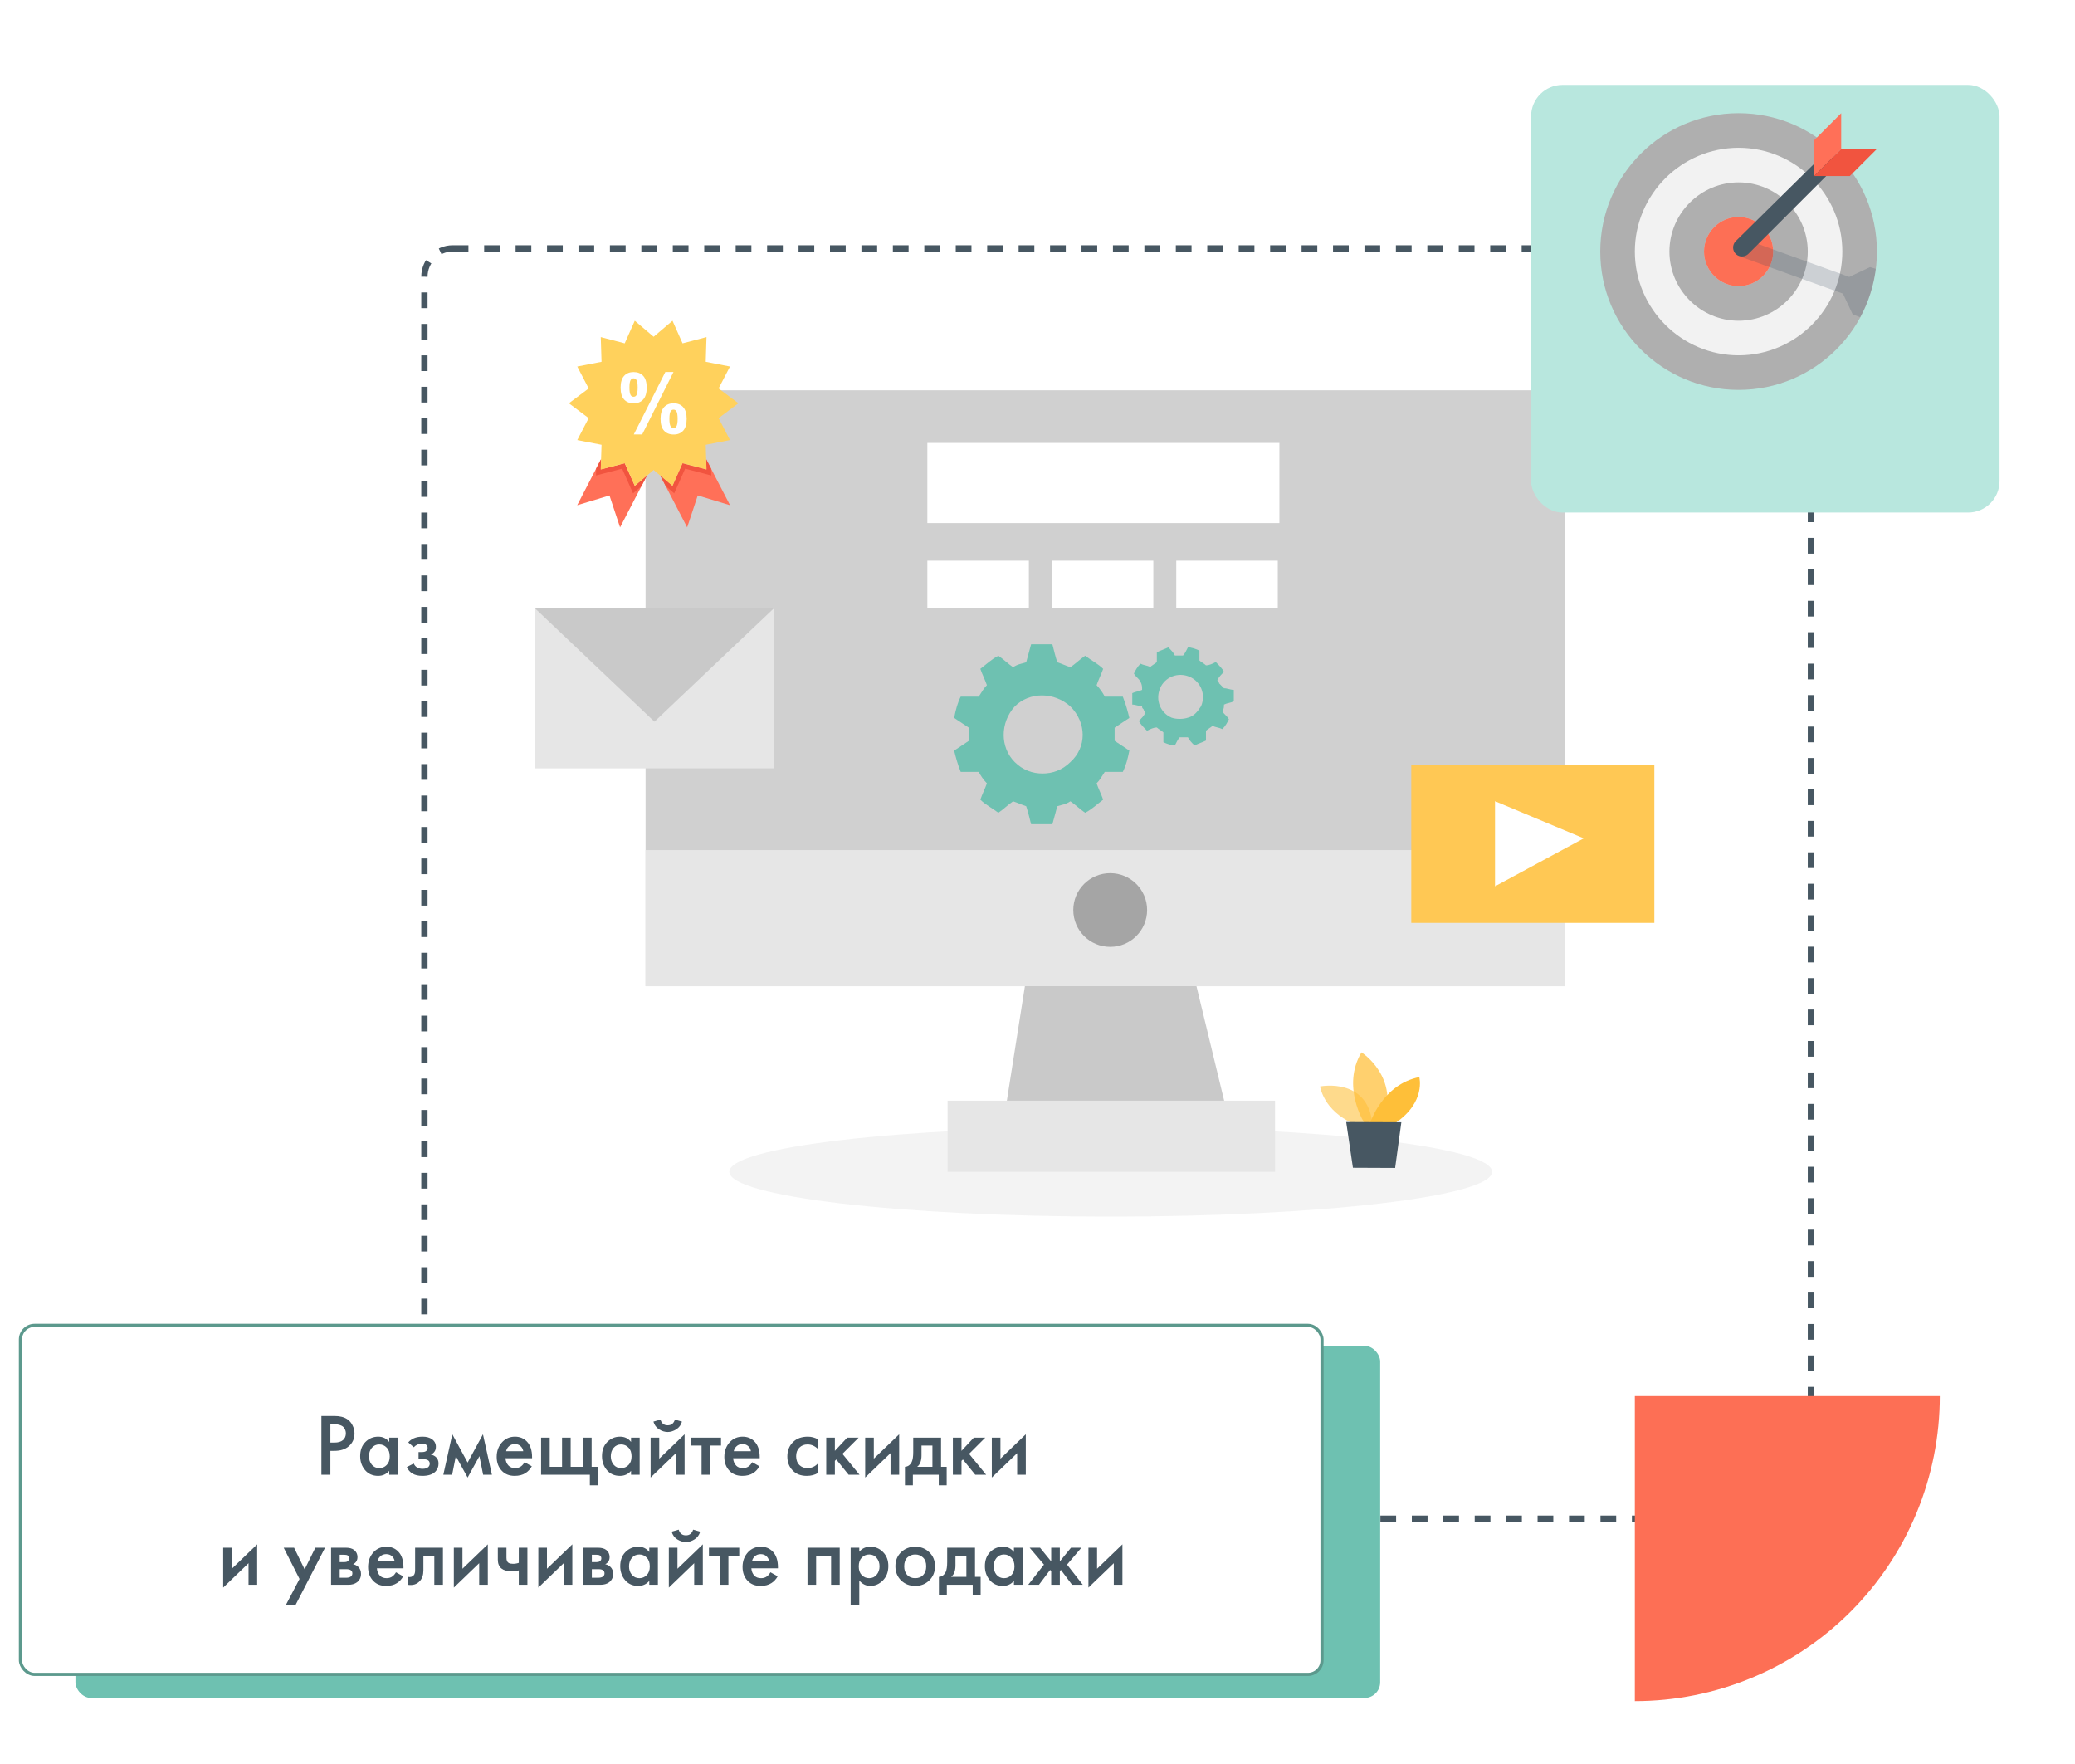 <svg width="660" height="561" viewBox="0 0 660 561" fill="none" xmlns="http://www.w3.org/2000/svg">
<g filter="url(#filter0_dd)">
<rect x="125" y="63" width="443" height="406" rx="10" fill="white"/>
<rect x="126" y="64" width="441" height="404" rx="9" stroke="#475762" stroke-width="2" stroke-dasharray="5 5"/>
</g>
<path opacity="0.86" d="M497.661 124.118H205.339V313.639H497.661V124.118Z" fill="#C9C9C9"/>
<path d="M329.412 291.994L318.311 362.371H392.362L375.331 291.994H329.412Z" fill="#C9C9C9"/>
<path opacity="0.45" d="M353.29 386.905C420.286 386.905 474.597 380.527 474.597 372.66C474.597 364.793 420.286 358.415 353.29 358.415C286.294 358.415 231.983 364.793 231.983 372.66C231.983 380.527 286.294 386.905 353.29 386.905Z" fill="#E6E6E6"/>
<path opacity="0.58" d="M432.642 358.16C432.642 358.16 422.122 355.295 419.855 345.528C419.855 345.528 436.13 342.245 436.618 359.03L432.642 358.16Z" fill="#FEBF39"/>
<path opacity="0.73" d="M433.933 357.104C433.933 357.104 426.586 345.504 433.049 334.67C433.049 334.67 445.43 342.523 439.931 357.128L433.933 357.104Z" fill="#FEBF39"/>
<path d="M435.816 357.104C435.816 357.104 439.699 344.866 451.44 342.546C451.44 342.546 453.637 350.492 443.837 357.139L435.816 357.104Z" fill="#FEBF39"/>
<path d="M428.19 356.838L430.329 371.384L443.756 371.442L445.732 356.907L428.19 356.838Z" fill="#475762"/>
<path d="M497.661 270.348H205.339V313.639H497.661V270.348Z" fill="#E6E6E6"/>
<path d="M353.127 301.123C359.612 301.123 364.869 295.877 364.869 289.407C364.869 282.936 359.612 277.691 353.127 277.691C346.643 277.691 341.386 282.936 341.386 289.407C341.386 295.877 346.643 301.123 353.127 301.123Z" fill="#A5A5A5"/>
<path d="M405.556 350.04H301.408V372.66H405.556V350.04Z" fill="#E6E6E6"/>
<path d="M526.201 243.169H448.894V293.502H526.201V243.169Z" fill="#FFC854"/>
<path d="M475.527 254.804V281.867L503.753 266.613L475.527 254.804Z" fill="white"/>
<path d="M246.247 193.382H170.104V244.364H246.247V193.382Z" fill="#E6E6E6"/>
<path d="M170.092 193.382L208.164 229.516L246.236 193.382H170.092Z" fill="#C9C9C9"/>
<path d="M406.948 140.859H294.969V166.347H406.948V140.859Z" fill="white"/>
<path d="M327.259 178.308H294.969V193.392H327.259V178.308Z" fill="white"/>
<path d="M366.845 178.308H334.554V193.392H366.845V178.308Z" fill="white"/>
<path d="M406.43 178.308H374.14V193.392H406.43V178.308Z" fill="white"/>
<path d="M354.531 233.514C354.531 232.994 354.531 231.954 354.531 231.434C356.093 230.393 357.656 229.353 359.218 228.313C358.697 226.232 358.177 224.152 357.135 221.551C355.051 221.551 353.489 221.551 351.406 221.551C350.885 220.511 349.843 218.951 348.802 217.91C349.323 216.35 350.364 214.269 350.885 212.709C349.323 211.148 347.239 210.108 345.156 208.548C343.594 209.588 342.031 211.148 340.469 212.189C338.906 211.669 337.865 211.149 336.302 210.628C335.781 209.068 335.261 206.987 334.74 204.907C332.656 204.907 330.052 204.907 327.968 204.907C327.447 206.988 326.927 208.548 326.406 210.628C324.843 211.149 323.802 211.149 322.239 212.189C320.677 211.149 319.114 209.588 317.552 208.548C315.468 209.588 313.906 211.148 311.823 212.709C312.344 214.269 313.385 216.35 313.906 217.91C312.865 218.95 312.344 219.991 311.302 221.551C309.219 221.551 307.656 221.551 305.573 221.551C304.532 223.632 304.011 225.712 303.49 228.313C305.052 229.353 306.615 230.393 308.177 231.434C308.177 231.954 308.177 232.994 308.177 233.514C308.177 234.034 308.177 235.075 308.177 235.595C306.615 236.635 305.052 237.676 303.49 238.716C304.011 240.796 304.531 242.876 305.573 245.477C307.657 245.477 309.219 245.477 311.302 245.477C311.823 246.517 312.865 248.078 313.906 249.118C313.385 250.679 312.344 252.759 311.823 254.32C313.385 255.88 315.469 256.92 317.552 258.481C319.114 257.441 320.677 255.88 322.239 254.84C323.802 255.36 324.843 255.88 326.406 256.4C326.927 257.96 327.447 260.041 327.968 262.121C330.052 262.121 332.656 262.121 334.74 262.121C335.261 260.04 335.781 258.48 336.302 256.4C337.865 255.88 338.906 255.88 340.469 254.84C342.031 255.88 343.594 257.44 345.156 258.481C347.24 257.441 348.802 255.88 350.885 254.32C350.364 252.759 349.323 250.679 348.802 249.118C349.843 248.078 350.364 247.038 351.406 245.477C353.489 245.477 355.052 245.477 357.135 245.477C358.176 243.397 358.697 241.317 359.218 238.716C357.656 237.676 356.093 236.635 354.531 235.595C354.531 235.075 354.531 234.554 354.531 233.514ZM340.468 242.356C337.864 244.957 334.739 245.997 331.614 245.997C328.489 245.997 325.364 244.957 322.76 242.356C318.072 237.675 318.072 229.873 322.76 224.672C327.447 219.991 335.26 219.991 340.469 224.672C345.677 229.873 345.677 237.675 340.468 242.356Z" fill="#6EC1B1"/>
<path d="M387.754 217.316C387.754 216.796 387.233 216.796 387.233 216.276C387.754 215.236 388.275 214.716 389.317 213.676C388.796 212.636 387.754 211.595 386.713 210.555C385.671 211.075 384.629 211.595 383.588 211.595C383.067 211.075 382.025 210.555 381.504 210.035C381.504 208.995 381.504 207.954 381.504 206.914C380.463 206.394 378.9 205.873 377.858 205.873C377.337 206.913 376.817 207.954 376.296 208.474C375.254 208.474 374.733 208.474 373.692 208.474C373.171 207.434 372.65 206.913 371.608 205.873C370.567 206.394 369.004 206.913 367.962 207.434C367.962 208.474 367.962 209.514 367.962 210.554C367.441 211.075 366.4 211.594 365.879 212.115C364.837 211.594 363.795 211.594 362.754 211.075C361.712 212.115 361.191 213.155 360.67 214.195C361.191 215.236 362.233 215.756 362.754 216.796C363.275 217.836 363.275 218.356 363.275 219.396C362.233 219.917 361.191 219.917 360.15 220.436C360.15 221.477 360.15 223.037 360.15 224.077C361.191 224.077 362.233 224.598 363.275 224.598C363.275 225.118 363.275 225.118 363.796 225.638C363.796 226.158 364.317 226.158 364.317 226.678C363.796 227.718 363.275 228.238 362.233 229.278C362.754 230.318 363.796 231.359 364.837 232.399C365.879 231.879 366.921 231.359 367.962 231.359C368.483 231.879 369.525 232.399 370.046 232.919C370.046 233.96 370.046 235 370.046 236.04C371.087 236.56 372.65 237.081 373.691 237.081C374.212 236.041 374.733 235 375.254 234.48C376.295 234.48 376.816 234.48 377.858 234.48C378.379 235.52 378.9 236.041 379.942 237.081C380.983 236.56 382.546 236.041 383.588 235.52C383.588 234.48 383.588 233.44 383.588 232.4C384.109 231.879 385.15 231.36 385.671 230.839C386.713 231.36 387.755 231.36 388.796 231.879C389.838 230.839 390.359 229.799 390.88 228.759C390.359 227.719 389.317 227.198 388.796 226.158C389.317 225.638 389.317 224.598 389.317 224.077C390.359 223.557 391.401 223.557 392.442 223.037C392.442 221.997 392.442 220.437 392.442 219.396C391.401 219.396 390.359 218.876 389.317 218.876C388.275 217.836 388.275 217.836 387.754 217.316ZM382.025 224.598C380.984 226.158 379.942 227.719 377.858 228.239C376.296 228.759 374.212 228.759 372.65 228.239C369.004 226.678 367.441 222.518 369.004 218.877C370.566 215.236 374.733 213.675 378.379 215.236C382.025 216.796 383.588 220.957 382.025 224.598Z" fill="#6EC1B1"/>
<g clip-path="url(#clip0)">
<path d="M232.21 160.671L221.936 157.566L218.568 167.721L211.767 154.616L209.992 151.188L213.904 154.512L217.091 147.319L224.709 149.299L224.618 146.026L226.173 149.027L232.21 160.671Z" fill="#FF7058"/>
<path d="M205.794 151.201L204.007 154.642L197.231 167.721L193.863 157.566L183.589 160.671L189.639 148.988L191.194 146L191.09 149.299L198.708 147.319L201.908 154.512L205.794 151.201Z" fill="#FF7058"/>
<path d="M201.908 154.512L205.794 151.201L204.007 154.642L201.364 156.893L197.879 149.053L189.575 151.213L189.639 148.988L191.194 146L191.09 149.299L198.708 147.319L201.908 154.512Z" fill="#F1543F"/>
<path d="M226.238 151.213L217.933 149.053L214.448 156.893L211.767 154.616L209.992 151.188L213.904 154.512L217.091 147.319L224.709 149.299L224.618 146.026L226.173 149.027L226.238 151.213Z" fill="#F1543F"/>
<path d="M228.57 132.972L234.866 128.25L228.57 123.541L232.197 116.567L224.476 115.067L224.722 107.201L217.104 109.193L213.904 102L207.906 107.097L201.908 102L198.708 109.193L191.09 107.201L191.336 115.067L183.615 116.567L187.243 123.541L180.946 128.25L187.243 132.972L183.615 139.945L191.336 141.446L191.09 149.312L198.708 147.319L201.908 154.512L207.906 149.415L213.904 154.512L217.104 147.319L224.722 149.312L224.476 141.446L232.197 139.945L228.57 132.972Z" fill="#FFD15C"/>
<path d="M209.992 151.188L207.906 149.402L205.794 151.2L207.893 147.138L209.992 151.188Z" fill="#FFD15C"/>
<path d="M197.399 123.282C197.399 121.6 197.775 120.345 198.514 119.543C199.252 118.728 200.263 118.327 201.519 118.327C202.828 118.327 203.851 118.728 204.59 119.543C205.328 120.345 205.704 121.6 205.704 123.295C205.704 124.977 205.328 126.232 204.59 127.047C203.851 127.862 202.841 128.263 201.584 128.263C200.276 128.263 199.252 127.862 198.514 127.047C197.775 126.219 197.399 124.977 197.399 123.282ZM200.211 123.256C200.211 124.485 200.353 125.3 200.638 125.714C200.858 126.025 201.144 126.18 201.519 126.18C201.908 126.18 202.206 126.025 202.413 125.714C202.685 125.3 202.828 124.472 202.828 123.256C202.828 122.04 202.685 121.212 202.413 120.811C202.193 120.5 201.895 120.332 201.519 120.332C201.144 120.332 200.846 120.487 200.638 120.798C200.353 121.212 200.211 122.027 200.211 123.256ZM204.266 138.16H201.597L211.624 118.314H214.215L204.266 138.16ZM210.108 133.218C210.108 131.536 210.484 130.281 211.223 129.479C211.961 128.664 212.972 128.263 214.254 128.263C215.55 128.263 216.56 128.664 217.299 129.479C218.037 130.294 218.413 131.536 218.413 133.218C218.413 134.912 218.037 136.167 217.299 136.97C216.56 137.785 215.55 138.186 214.293 138.186C212.984 138.186 211.961 137.785 211.223 136.97C210.471 136.167 210.108 134.912 210.108 133.218ZM212.92 133.205C212.92 134.434 213.062 135.249 213.347 135.65C213.567 135.96 213.852 136.129 214.228 136.129C214.617 136.129 214.915 135.973 215.109 135.663C215.394 135.249 215.537 134.421 215.537 133.205C215.537 131.989 215.394 131.161 215.122 130.747C214.902 130.436 214.604 130.281 214.228 130.281C213.84 130.281 213.542 130.436 213.347 130.747C213.062 131.161 212.92 131.989 212.92 133.205Z" fill="white"/>
</g>
<g filter="url(#filter1_dd)">
<rect x="478" y="12" width="149" height="136" rx="10" fill="#B8E7DE"/>
</g>
<g filter="url(#filter2_dd)">
<rect x="15" y="413" width="415" height="112" rx="5" fill="#6EC1B1"/>
</g>
<rect x="6.5" y="421.5" width="414" height="111" rx="4.5" fill="white" stroke="#5C998D"/>
<path d="M102.23 450.324H106.346C108.064 450.324 109.426 450.66 110.434 451.332C111.181 451.836 111.75 452.499 112.142 453.32C112.553 454.123 112.758 454.972 112.758 455.868C112.758 457.548 112.152 458.911 110.938 459.956C109.8 460.927 108.278 461.412 106.374 461.412H105.086V469H102.23V450.324ZM105.086 452.956V458.78H106.374C107.569 458.78 108.474 458.519 109.09 457.996C109.706 457.455 110.014 456.736 110.014 455.84C110.014 455.523 109.968 455.224 109.874 454.944C109.8 454.664 109.641 454.365 109.398 454.048C109.174 453.712 108.801 453.451 108.278 453.264C107.756 453.059 107.112 452.956 106.346 452.956H105.086ZM123.803 458.584V457.212H126.547V469H123.803V467.768C122.889 468.832 121.713 469.364 120.275 469.364C118.539 469.364 117.149 468.748 116.103 467.516C115.077 466.284 114.563 464.809 114.563 463.092C114.563 461.225 115.114 459.732 116.215 458.612C117.335 457.473 118.698 456.904 120.303 456.904C121.778 456.904 122.945 457.464 123.803 458.584ZM120.639 459.368C119.669 459.368 118.875 459.732 118.259 460.46C117.662 461.188 117.363 462.084 117.363 463.148C117.363 464.193 117.662 465.08 118.259 465.808C118.875 466.536 119.669 466.9 120.639 466.9C121.573 466.9 122.357 466.573 122.991 465.92C123.645 465.267 123.971 464.352 123.971 463.176C123.971 461.963 123.645 461.029 122.991 460.376C122.357 459.704 121.573 459.368 120.639 459.368ZM131.623 460.264L129.859 458.724C130.307 458.183 130.904 457.744 131.651 457.408C132.435 457.072 133.359 456.904 134.423 456.904C135.655 456.904 136.654 457.175 137.419 457.716C138.24 458.313 138.651 459.116 138.651 460.124C138.651 460.777 138.483 461.319 138.147 461.748C137.867 462.121 137.494 462.401 137.027 462.588C137.736 462.737 138.306 463.027 138.735 463.456C139.239 463.96 139.491 464.613 139.491 465.416C139.491 466.48 139.155 467.348 138.483 468.02C137.587 468.916 136.206 469.364 134.339 469.364C133.088 469.364 132.062 469.131 131.259 468.664C130.419 468.179 129.803 467.479 129.411 466.564L131.595 465.444C131.856 466.004 132.202 466.415 132.631 466.676C133.098 466.975 133.686 467.124 134.395 467.124C135.254 467.124 135.879 466.928 136.271 466.536C136.551 466.219 136.691 465.873 136.691 465.5C136.691 465.108 136.57 464.791 136.327 464.548C136.01 464.212 135.356 464.044 134.367 464.044H133.135V461.804H134.171C134.768 461.804 135.216 461.701 135.515 461.496C135.851 461.235 136.019 460.889 136.019 460.46C136.019 460.012 135.851 459.676 135.515 459.452C135.235 459.247 134.796 459.144 134.199 459.144C133.639 459.144 133.126 459.256 132.659 459.48C132.267 459.667 131.922 459.928 131.623 460.264ZM141.015 469L143.871 456.148L148.743 465.136L153.615 456.148L156.471 469H153.671L152.495 463.092L148.743 469.896L144.991 463.092L143.815 469H141.015ZM166.861 465.024L169.157 466.312C168.635 467.245 167.972 467.964 167.169 468.468C166.255 469.065 165.097 469.364 163.697 469.364C162.055 469.364 160.729 468.86 159.721 467.852C158.564 466.695 157.985 465.192 157.985 463.344C157.985 461.403 158.611 459.788 159.861 458.5C160.925 457.436 162.241 456.904 163.809 456.904C165.34 456.904 166.6 457.417 167.589 458.444C168.691 459.583 169.241 461.244 169.241 463.428V463.764H160.785C160.86 464.753 161.196 465.547 161.793 466.144C162.297 466.648 162.997 466.9 163.893 466.9C164.621 466.9 165.247 466.704 165.769 466.312C166.199 465.976 166.563 465.547 166.861 465.024ZM160.981 461.524H166.441C166.329 460.871 166.049 460.339 165.601 459.928C165.116 459.48 164.5 459.256 163.753 459.256C162.969 459.256 162.325 459.508 161.821 460.012C161.411 460.385 161.131 460.889 160.981 461.524ZM172.109 469V457.212H174.853V466.48H178.773V457.212H181.517V466.48H185.437V457.212H188.181V466.48H190.141V472.36H187.621V469H172.109ZM200.721 458.584V457.212H203.465V469H200.721V467.768C199.807 468.832 198.631 469.364 197.193 469.364C195.457 469.364 194.067 468.748 193.021 467.516C191.995 466.284 191.481 464.809 191.481 463.092C191.481 461.225 192.032 459.732 193.133 458.612C194.253 457.473 195.616 456.904 197.221 456.904C198.696 456.904 199.863 457.464 200.721 458.584ZM197.557 459.368C196.587 459.368 195.793 459.732 195.177 460.46C194.58 461.188 194.281 462.084 194.281 463.148C194.281 464.193 194.58 465.08 195.177 465.808C195.793 466.536 196.587 466.9 197.557 466.9C198.491 466.9 199.275 466.573 199.909 465.92C200.563 465.267 200.889 464.352 200.889 463.176C200.889 461.963 200.563 461.029 199.909 460.376C199.275 459.704 198.491 459.368 197.557 459.368ZM206.945 457.212H209.689V463.904L217.753 456.148V469H215.009V462.14L206.945 469.896V457.212ZM207.841 452.116L210.081 451.472C210.436 452.685 211.201 453.292 212.377 453.292C213.534 453.292 214.3 452.685 214.673 451.472L216.913 452.116C216.614 453.18 216.008 454.001 215.093 454.58C214.197 455.14 213.292 455.42 212.377 455.42C211.462 455.42 210.548 455.14 209.633 454.58C208.737 454.001 208.14 453.18 207.841 452.116ZM229.338 459.732H225.894V469H223.15V459.732H219.706V457.212H229.338V459.732ZM239.267 465.024L241.563 466.312C241.041 467.245 240.378 467.964 239.575 468.468C238.661 469.065 237.503 469.364 236.103 469.364C234.461 469.364 233.135 468.86 232.127 467.852C230.97 466.695 230.391 465.192 230.391 463.344C230.391 461.403 231.017 459.788 232.267 458.5C233.331 457.436 234.647 456.904 236.215 456.904C237.746 456.904 239.006 457.417 239.995 458.444C241.097 459.583 241.647 461.244 241.647 463.428V463.764H233.191C233.266 464.753 233.602 465.547 234.199 466.144C234.703 466.648 235.403 466.9 236.299 466.9C237.027 466.9 237.653 466.704 238.175 466.312C238.605 465.976 238.969 465.547 239.267 465.024ZM233.387 461.524H238.847C238.735 460.871 238.455 460.339 238.007 459.928C237.522 459.48 236.906 459.256 236.159 459.256C235.375 459.256 234.731 459.508 234.227 460.012C233.817 460.385 233.537 460.889 233.387 461.524ZM260.178 457.744V460.824C259.189 459.853 258.078 459.368 256.846 459.368C255.801 459.368 254.933 459.713 254.242 460.404C253.57 461.076 253.234 461.981 253.234 463.12C253.234 464.296 253.589 465.239 254.298 465.948C254.97 466.583 255.801 466.9 256.79 466.9C258.153 466.9 259.282 466.396 260.178 465.388V468.44C259.189 469.056 257.994 469.364 256.594 469.364C254.709 469.364 253.216 468.785 252.114 467.628C250.994 466.471 250.434 464.996 250.434 463.204C250.434 461.356 251.032 459.835 252.226 458.64C253.384 457.483 254.961 456.904 256.958 456.904C258.097 456.904 259.17 457.184 260.178 457.744ZM262.808 457.212H265.552V461.412L269.472 457.212H273.112L267.96 462.364L273.392 469H269.92L266 464.156L265.552 464.604V469H262.808V457.212ZM275.195 457.212H277.939V463.904L286.003 456.148V469H283.259V462.14L275.195 469.896V457.212ZM290.476 457.212H299.324V466.48H301.116V472.36H298.596V469H290.364V472.36H287.844V466.48C288.796 466.424 289.515 465.911 290 464.94C290.318 464.249 290.476 463.213 290.476 461.832V457.212ZM296.58 466.48V459.732H293.108V462.868C293.108 464.567 292.651 465.771 291.736 466.48H296.58ZM303.086 457.212H305.83V461.412L309.75 457.212H313.39L308.238 462.364L313.67 469H310.198L306.278 464.156L305.83 464.604V469H303.086V457.212ZM315.472 457.212H318.216V463.904L326.28 456.148V469H323.536V462.14L315.472 469.896V457.212ZM70.992 492.212H73.736V498.904L81.8 491.148V504H79.056V497.14L70.992 504.896V492.212ZM90.933 510.412L95.272 502.152L90.233 492.212H93.537L96.897 499.1L100.312 492.212H103.392L94.013 510.412H90.933ZM105.308 492.212H109.928C111.104 492.212 112 492.445 112.616 492.912C113.344 493.491 113.708 494.247 113.708 495.18C113.708 496.244 113.242 497.009 112.308 497.476C112.906 497.588 113.438 497.849 113.904 498.26C114.52 498.82 114.828 499.576 114.828 500.528C114.828 501.667 114.399 502.563 113.54 503.216C112.831 503.739 111.926 504 110.824 504H105.308V492.212ZM108.052 496.804H109.452C109.938 496.804 110.302 496.72 110.544 496.552C110.899 496.328 111.076 496.011 111.076 495.6C111.076 495.208 110.918 494.9 110.6 494.676C110.376 494.527 109.975 494.452 109.396 494.452H108.052V496.804ZM108.052 501.76H110.096C110.712 501.76 111.188 501.648 111.524 501.424C111.898 501.181 112.084 500.836 112.084 500.388C112.084 499.903 111.907 499.557 111.552 499.352C111.235 499.147 110.778 499.044 110.18 499.044H108.052V501.76ZM125.955 500.024L128.251 501.312C127.728 502.245 127.066 502.964 126.263 503.468C125.348 504.065 124.191 504.364 122.791 504.364C121.148 504.364 119.823 503.86 118.815 502.852C117.658 501.695 117.079 500.192 117.079 498.344C117.079 496.403 117.704 494.788 118.955 493.5C120.019 492.436 121.335 491.904 122.903 491.904C124.434 491.904 125.694 492.417 126.683 493.444C127.784 494.583 128.335 496.244 128.335 498.428V498.764H119.879C119.954 499.753 120.29 500.547 120.887 501.144C121.391 501.648 122.091 501.9 122.987 501.9C123.715 501.9 124.34 501.704 124.863 501.312C125.292 500.976 125.656 500.547 125.955 500.024ZM120.075 496.524H125.535C125.423 495.871 125.143 495.339 124.695 494.928C124.21 494.48 123.594 494.256 122.847 494.256C122.063 494.256 121.419 494.508 120.915 495.012C120.504 495.385 120.224 495.889 120.075 496.524ZM140.891 492.212V504H138.147V494.732H134.675V499.408C134.675 500.864 134.301 501.993 133.555 502.796C132.603 503.86 131.315 504.261 129.691 504V501.48C130.493 501.667 131.137 501.489 131.623 500.948C131.903 500.612 132.043 500.099 132.043 499.408V492.212H140.891ZM144.355 492.212H147.099V498.904L155.163 491.148V504H152.419V497.14L144.355 504.896V492.212ZM165.013 504V499.436C164.173 499.604 163.37 499.688 162.605 499.688C161.261 499.688 160.225 499.399 159.497 498.82C158.731 498.204 158.349 497.261 158.349 495.992V492.212H161.093V495.432C161.093 496.235 161.326 496.776 161.793 497.056C162.11 497.243 162.567 497.336 163.165 497.336C163.837 497.336 164.453 497.233 165.013 497.028V492.212H167.757V504H165.013ZM171.234 492.212H173.978V498.904L182.042 491.148V504H179.298V497.14L171.234 504.896V492.212ZM185.507 492.212H190.127C191.303 492.212 192.199 492.445 192.815 492.912C193.543 493.491 193.907 494.247 193.907 495.18C193.907 496.244 193.441 497.009 192.507 497.476C193.105 497.588 193.637 497.849 194.103 498.26C194.719 498.82 195.027 499.576 195.027 500.528C195.027 501.667 194.598 502.563 193.739 503.216C193.03 503.739 192.125 504 191.023 504H185.507V492.212ZM188.251 496.804H189.651C190.137 496.804 190.501 496.72 190.743 496.552C191.098 496.328 191.275 496.011 191.275 495.6C191.275 495.208 191.117 494.9 190.799 494.676C190.575 494.527 190.174 494.452 189.595 494.452H188.251V496.804ZM188.251 501.76H190.295C190.911 501.76 191.387 501.648 191.723 501.424C192.097 501.181 192.283 500.836 192.283 500.388C192.283 499.903 192.106 499.557 191.751 499.352C191.434 499.147 190.977 499.044 190.379 499.044H188.251V501.76ZM206.518 493.584V492.212H209.262V504H206.518V502.768C205.604 503.832 204.428 504.364 202.99 504.364C201.254 504.364 199.864 503.748 198.818 502.516C197.792 501.284 197.278 499.809 197.278 498.092C197.278 496.225 197.829 494.732 198.93 493.612C200.05 492.473 201.413 491.904 203.018 491.904C204.493 491.904 205.66 492.464 206.518 493.584ZM203.354 494.368C202.384 494.368 201.59 494.732 200.974 495.46C200.377 496.188 200.078 497.084 200.078 498.148C200.078 499.193 200.377 500.08 200.974 500.808C201.59 501.536 202.384 501.9 203.354 501.9C204.288 501.9 205.072 501.573 205.706 500.92C206.36 500.267 206.686 499.352 206.686 498.176C206.686 496.963 206.36 496.029 205.706 495.376C205.072 494.704 204.288 494.368 203.354 494.368ZM212.742 492.212H215.486V498.904L223.55 491.148V504H220.806V497.14L212.742 504.896V492.212ZM213.638 487.116L215.878 486.472C216.233 487.685 216.998 488.292 218.174 488.292C219.331 488.292 220.097 487.685 220.47 486.472L222.71 487.116C222.411 488.18 221.805 489.001 220.89 489.58C219.994 490.14 219.089 490.42 218.174 490.42C217.259 490.42 216.345 490.14 215.43 489.58C214.534 489.001 213.937 488.18 213.638 487.116ZM235.135 494.732H231.691V504H228.947V494.732H225.503V492.212H235.135V494.732ZM245.064 500.024L247.36 501.312C246.838 502.245 246.175 502.964 245.372 503.468C244.458 504.065 243.3 504.364 241.9 504.364C240.258 504.364 238.932 503.86 237.924 502.852C236.767 501.695 236.188 500.192 236.188 498.344C236.188 496.403 236.814 494.788 238.064 493.5C239.128 492.436 240.444 491.904 242.012 491.904C243.543 491.904 244.803 492.417 245.792 493.444C246.894 494.583 247.444 496.244 247.444 498.428V498.764H238.988C239.063 499.753 239.399 500.547 239.996 501.144C240.5 501.648 241.2 501.9 242.096 501.9C242.824 501.9 243.45 501.704 243.972 501.312C244.402 500.976 244.766 500.547 245.064 500.024ZM239.184 496.524H244.644C244.532 495.871 244.252 495.339 243.804 494.928C243.319 494.48 242.703 494.256 241.956 494.256C241.172 494.256 240.528 494.508 240.024 495.012C239.614 495.385 239.334 495.889 239.184 496.524ZM256.847 492.212H267.095V504H264.351V494.732H259.591V504H256.847V492.212ZM273.318 502.628V510.412H270.574V492.212H273.318V493.5C274.214 492.436 275.381 491.904 276.818 491.904C278.423 491.904 279.777 492.473 280.878 493.612C281.998 494.732 282.558 496.207 282.558 498.036C282.558 499.921 281.979 501.452 280.822 502.628C279.665 503.785 278.339 504.364 276.846 504.364C275.446 504.364 274.27 503.785 273.318 502.628ZM276.482 494.368C275.549 494.368 274.755 494.704 274.102 495.376C273.467 496.029 273.15 496.963 273.15 498.176C273.15 499.352 273.467 500.267 274.102 500.92C274.755 501.573 275.549 501.9 276.482 501.9C277.453 501.9 278.237 501.536 278.834 500.808C279.45 500.08 279.758 499.193 279.758 498.148C279.758 497.084 279.45 496.188 278.834 495.46C278.237 494.732 277.453 494.368 276.482 494.368ZM286.598 493.668C287.811 492.492 289.314 491.904 291.106 491.904C292.898 491.904 294.391 492.492 295.586 493.668C296.799 494.825 297.406 496.309 297.406 498.12C297.406 499.912 296.799 501.405 295.586 502.6C294.391 503.776 292.898 504.364 291.106 504.364C289.314 504.364 287.811 503.776 286.598 502.6C285.403 501.405 284.806 499.912 284.806 498.12C284.806 496.309 285.403 494.825 286.598 493.668ZM288.558 500.892C289.192 501.564 290.042 501.9 291.106 501.9C292.17 501.9 293.019 501.564 293.654 500.892C294.288 500.201 294.606 499.287 294.606 498.148C294.606 496.897 294.26 495.955 293.57 495.32C292.898 494.685 292.076 494.368 291.106 494.368C290.135 494.368 289.304 494.685 288.614 495.32C287.942 495.955 287.606 496.897 287.606 498.148C287.606 499.287 287.923 500.201 288.558 500.892ZM301.277 492.212H310.125V501.48H311.917V507.36H309.397V504H301.165V507.36H298.645V501.48C299.597 501.424 300.316 500.911 300.801 499.94C301.119 499.249 301.277 498.213 301.277 496.832V492.212ZM307.381 501.48V494.732H303.909V497.868C303.909 499.567 303.452 500.771 302.537 501.48H307.381ZM322.51 493.584V492.212H325.254V504H322.51V502.768C321.596 503.832 320.42 504.364 318.982 504.364C317.246 504.364 315.856 503.748 314.81 502.516C313.784 501.284 313.27 499.809 313.27 498.092C313.27 496.225 313.821 494.732 314.922 493.612C316.042 492.473 317.405 491.904 319.01 491.904C320.485 491.904 321.652 492.464 322.51 493.584ZM319.346 494.368C318.376 494.368 317.582 494.732 316.966 495.46C316.369 496.188 316.07 497.084 316.07 498.148C316.07 499.193 316.369 500.08 316.966 500.808C317.582 501.536 318.376 501.9 319.346 501.9C320.28 501.9 321.064 501.573 321.698 500.92C322.352 500.267 322.678 499.352 322.678 498.176C322.678 496.963 322.352 496.029 321.698 495.376C321.064 494.704 320.28 494.368 319.346 494.368ZM334.362 492.212H337.106V496.58L340.662 492.212H343.966L339.402 497.588L344.414 504H340.998L337.442 499.268L337.106 499.66V504H334.362V499.66L334.026 499.268L330.47 504H327.054L332.066 497.588L327.502 492.212H330.806L334.362 496.58V492.212ZM346.207 492.212H348.951V498.904L357.015 491.148V504H354.271V497.14L346.207 504.896V492.212Z" fill="#475762"/>
<g clip-path="url(#clip1)">
<path d="M553 124C577.301 124 597 104.301 597 80C597 55.7 577.301 36 553 36C528.699 36 509 55.7 509 80C509 104.301 528.699 124 553 124Z" fill="#AFAFAF"/>
<path d="M553 113C534.85 113 520 98.15 520 80C520 61.85 534.85 47 553 47C571.15 47 586 61.85 586 80C586 98.15 571.15 113 553 113Z" fill="#F2F2F2"/>
<path d="M553 102C540.9 102 531 92.1 531 80C531 67.9 540.9 58 553 58C565.1 58 575 67.9 575 80C575 92.1 565.1 102 553 102Z" fill="#AFAFAF"/>
<path d="M553 91C546.95 91 542 86.05 542 80C542 73.95 546.95 69 553 69C559.05 69 564 73.95 564 80C564 86.05 559.05 91 553 91Z" fill="#CDD6E0"/>
<path d="M553 91C546.95 91 542 86.05 542 80C542 73.95 546.95 69 553 69C559.05 69 564 73.95 564 80C564 86.05 559.05 91 553 91Z" fill="#FD6F55"/>
<path opacity="0.2" d="M596.633 85.5C595.9 91 594.25 96.133 591.683 100.9L589.3 99.983L586.183 93.383L553.183 81.467C551.716 80.917 550.983 79.267 551.533 77.8C552.083 76.334 553.733 75.6 555.2 76.15L588.2 88.067L594.8 84.95L596.633 85.5Z" fill="#334A5E"/>
<path d="M583.067 53.783L556.117 80.733C555.017 81.833 553.183 81.833 552.083 80.733C550.983 79.633 550.983 77.8 552.083 76.7L579.217 49.933C580.317 48.833 582.15 48.833 583.25 49.933C584.167 51.033 584.167 52.683 583.067 53.783Z" fill="#475762"/>
<path d="M585.633 47.367L577.017 55.983V44.617L585.633 36V47.367Z" fill="#FF7058"/>
<path d="M588.383 55.983L597 47.367H585.633L577.017 55.983H588.383Z" fill="#F1543F"/>
</g>
<g filter="url(#filter3_dd)">
<path d="M607 436C607 448.738 604.492 461.352 599.616 473.12C594.741 484.889 587.596 495.582 578.589 504.589C569.581 513.597 558.888 520.742 547.12 525.616C535.352 530.491 522.738 533 510 533V436H607Z" fill="#FD6F55"/>
</g>
<defs>
<filter id="filter0_dd" x="110" y="51" width="491" height="454" filterUnits="userSpaceOnUse" color-interpolation-filters="sRGB">
<feFlood flood-opacity="0" result="BackgroundImageFix"/>
<feColorMatrix in="SourceAlpha" type="matrix" values="0 0 0 0 0 0 0 0 0 0 0 0 0 0 0 0 0 0 127 0"/>
<feOffset dx="9" dy="12"/>
<feGaussianBlur stdDeviation="12"/>
<feColorMatrix type="matrix" values="0 0 0 0 0 0 0 0 0 0 0 0 0 0 0 0 0 0 0.07 0"/>
<feBlend mode="normal" in2="BackgroundImageFix" result="effect1_dropShadow"/>
<feColorMatrix in="SourceAlpha" type="matrix" values="0 0 0 0 0 0 0 0 0 0 0 0 0 0 0 0 0 0 127 0"/>
<feOffset dy="3"/>
<feGaussianBlur stdDeviation="1.5"/>
<feColorMatrix type="matrix" values="0 0 0 0 0 0 0 0 0 0 0 0 0 0 0 0 0 0 0.03 0"/>
<feBlend mode="normal" in2="effect1_dropShadow" result="effect2_dropShadow"/>
<feBlend mode="normal" in="SourceGraphic" in2="effect2_dropShadow" result="shape"/>
</filter>
<filter id="filter1_dd" x="463" y="0" width="197" height="184" filterUnits="userSpaceOnUse" color-interpolation-filters="sRGB">
<feFlood flood-opacity="0" result="BackgroundImageFix"/>
<feColorMatrix in="SourceAlpha" type="matrix" values="0 0 0 0 0 0 0 0 0 0 0 0 0 0 0 0 0 0 127 0"/>
<feOffset dx="9" dy="12"/>
<feGaussianBlur stdDeviation="12"/>
<feColorMatrix type="matrix" values="0 0 0 0 0 0 0 0 0 0 0 0 0 0 0 0 0 0 0.07 0"/>
<feBlend mode="normal" in2="BackgroundImageFix" result="effect1_dropShadow"/>
<feColorMatrix in="SourceAlpha" type="matrix" values="0 0 0 0 0 0 0 0 0 0 0 0 0 0 0 0 0 0 127 0"/>
<feOffset dy="3"/>
<feGaussianBlur stdDeviation="1.5"/>
<feColorMatrix type="matrix" values="0 0 0 0 0 0 0 0 0 0 0 0 0 0 0 0 0 0 0.03 0"/>
<feBlend mode="normal" in2="effect1_dropShadow" result="effect2_dropShadow"/>
<feBlend mode="normal" in="SourceGraphic" in2="effect2_dropShadow" result="shape"/>
</filter>
<filter id="filter2_dd" x="0" y="401" width="463" height="160" filterUnits="userSpaceOnUse" color-interpolation-filters="sRGB">
<feFlood flood-opacity="0" result="BackgroundImageFix"/>
<feColorMatrix in="SourceAlpha" type="matrix" values="0 0 0 0 0 0 0 0 0 0 0 0 0 0 0 0 0 0 127 0"/>
<feOffset dx="9" dy="12"/>
<feGaussianBlur stdDeviation="12"/>
<feColorMatrix type="matrix" values="0 0 0 0 0 0 0 0 0 0 0 0 0 0 0 0 0 0 0.07 0"/>
<feBlend mode="normal" in2="BackgroundImageFix" result="effect1_dropShadow"/>
<feColorMatrix in="SourceAlpha" type="matrix" values="0 0 0 0 0 0 0 0 0 0 0 0 0 0 0 0 0 0 127 0"/>
<feOffset dy="3"/>
<feGaussianBlur stdDeviation="1.5"/>
<feColorMatrix type="matrix" values="0 0 0 0 0 0 0 0 0 0 0 0 0 0 0 0 0 0 0.03 0"/>
<feBlend mode="normal" in2="effect1_dropShadow" result="effect2_dropShadow"/>
<feBlend mode="normal" in="SourceGraphic" in2="effect2_dropShadow" result="shape"/>
</filter>
<filter id="filter3_dd" x="496" y="420" width="139" height="139" filterUnits="userSpaceOnUse" color-interpolation-filters="sRGB">
<feFlood flood-opacity="0" result="BackgroundImageFix"/>
<feColorMatrix in="SourceAlpha" type="matrix" values="0 0 0 0 0 0 0 0 0 0 0 0 0 0 0 0 0 0 127 0"/>
<feOffset dx="7" dy="5"/>
<feGaussianBlur stdDeviation="10.5"/>
<feColorMatrix type="matrix" values="0 0 0 0 0 0 0 0 0 0 0 0 0 0 0 0 0 0 0.05 0"/>
<feBlend mode="normal" in2="BackgroundImageFix" result="effect1_dropShadow"/>
<feColorMatrix in="SourceAlpha" type="matrix" values="0 0 0 0 0 0 0 0 0 0 0 0 0 0 0 0 0 0 127 0"/>
<feOffset dx="3" dy="3"/>
<feGaussianBlur stdDeviation="1.5"/>
<feColorMatrix type="matrix" values="0 0 0 0 0 0 0 0 0 0 0 0 0 0 0 0 0 0 0.03 0"/>
<feBlend mode="normal" in2="effect1_dropShadow" result="effect2_dropShadow"/>
<feBlend mode="normal" in="SourceGraphic" in2="effect2_dropShadow" result="shape"/>
</filter>
<clipPath id="clip0">
<rect width="65.812" height="65.721" fill="white" transform="translate(175 102)"/>
</clipPath>
<clipPath id="clip1">
<rect width="88" height="88" fill="white" transform="translate(509 36)"/>
</clipPath>
</defs>
</svg>
